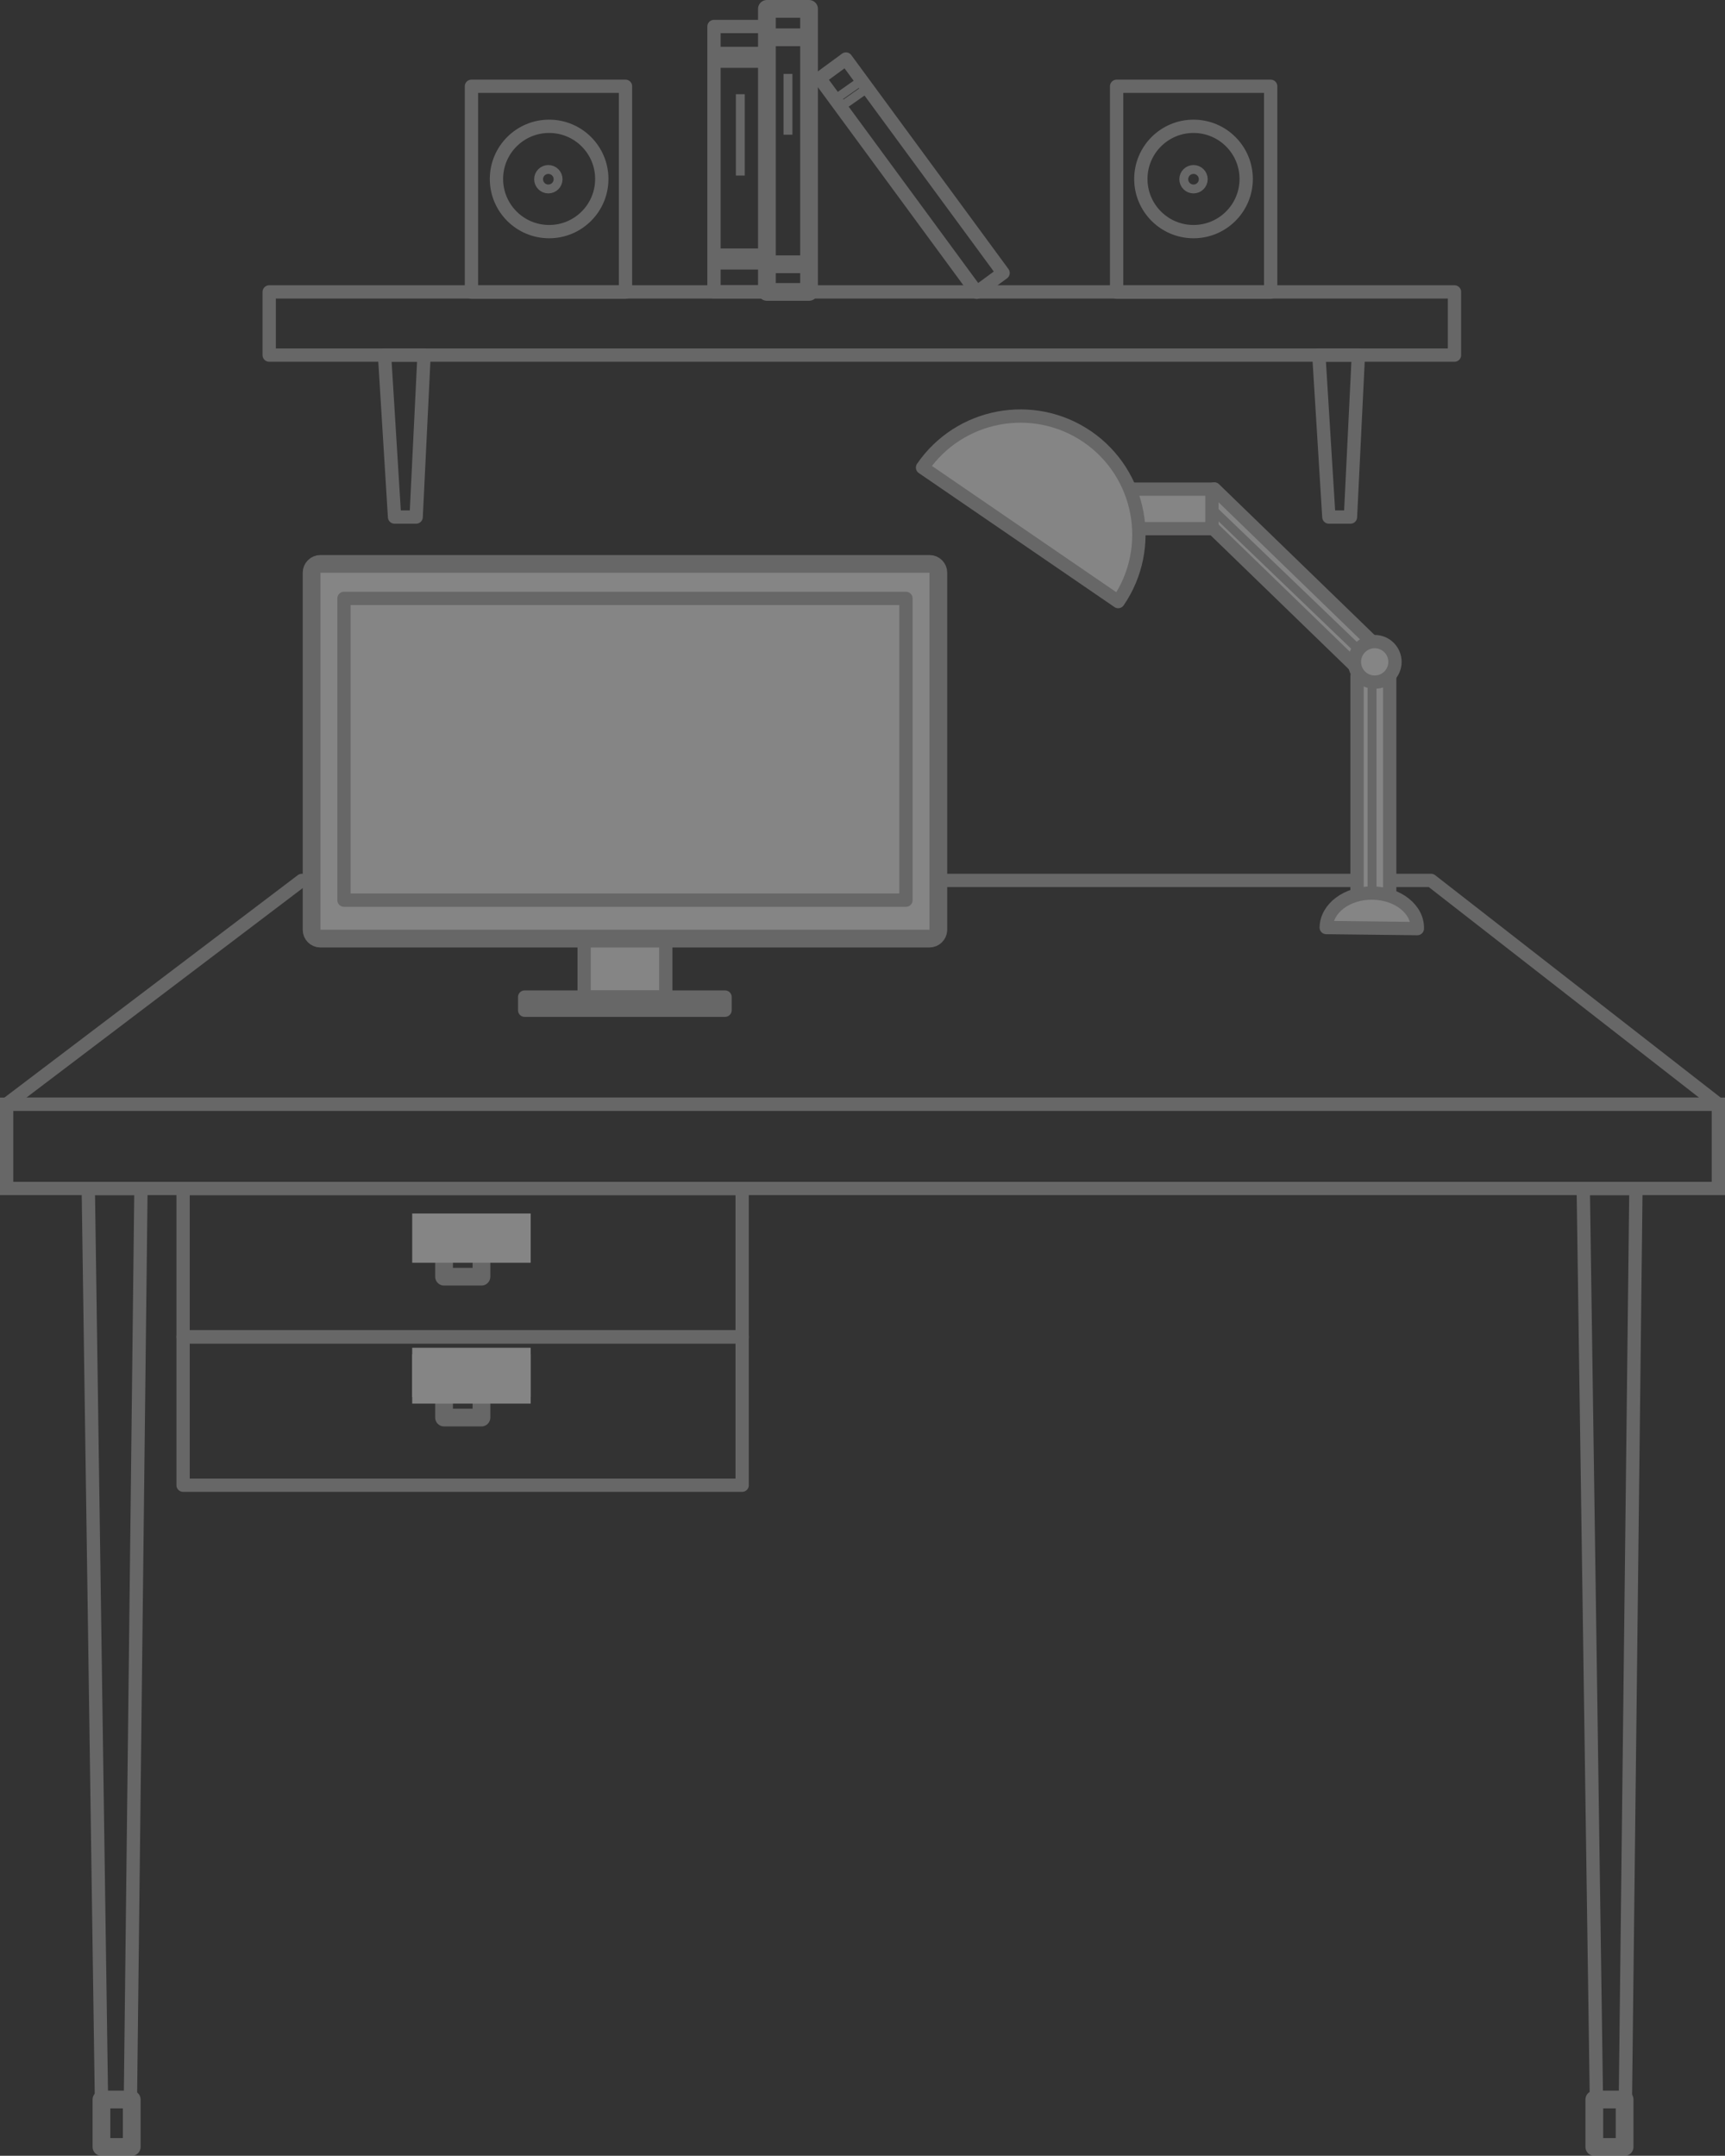 <?xml version="1.0" encoding="utf-8"?>
<!-- Generator: Adobe Illustrator 16.0.0, SVG Export Plug-In . SVG Version: 6.00 Build 0)  -->
<!DOCTYPE svg PUBLIC "-//W3C//DTD SVG 1.1//EN" "http://www.w3.org/Graphics/SVG/1.1/DTD/svg11.dtd">
<svg version="1.1" id="Layer_1" xmlns="http://www.w3.org/2000/svg" xmlns:xlink="http://www.w3.org/1999/xlink" x="0px" y="0px"
	 width="388.907px" height="486.087px" viewBox="110.359 176.349 388.907 486.087"
	 enable-background="new 110.359 176.349 388.907 486.087" xml:space="preserve">
<rect x="110.359" y="176.349" width="388.907" height="486.087" fill="#333333" stroke="none"/>
<g opacity="0.4">
	
		<rect x="111.859" y="425.329" fill="none" stroke="#B5B4B5" stroke-width="3" stroke-miterlimit="10" width="385.907" height="18.998"/>
	<polygon fill="none" stroke="#B5B4B5" stroke-width="3" stroke-linejoin="round" stroke-miterlimit="10" points="497.766,425.329 
		111.859,425.329 178.413,374.864 432.993,374.864 	"/>
	
		<rect x="151.637" y="444.327" fill="none" stroke="#B5B4B5" stroke-width="3" stroke-linejoin="round" stroke-miterlimit="10" width="126.043" height="33.426"/>
	
		<rect x="151.637" y="477.812" fill="none" stroke="#B5B4B5" stroke-width="3" stroke-linejoin="round" stroke-miterlimit="10" width="126.043" height="33.425"/>
	<polygon fill="none" stroke="#B5B4B5" stroke-width="3" stroke-linejoin="round" stroke-miterlimit="10" points="139.763,649.749 
		133.232,649.749 130.264,444.327 142.138,444.327 	"/>
	<polygon fill="none" stroke="#B5B4B5" stroke-width="3" stroke-linejoin="round" stroke-miterlimit="10" points="476.809,649.749 
		470.277,649.749 467.31,444.327 479.184,444.327 	"/>
	
		<rect x="133.232" y="649.749" fill="none" stroke="#B5B4B5" stroke-width="4" stroke-linejoin="round" stroke-miterlimit="10" width="6.828" height="10.687"/>
	
		<rect x="469.803" y="649.749" fill="none" stroke="#B5B4B5" stroke-width="4" stroke-linejoin="round" stroke-miterlimit="10" width="6.827" height="10.687"/>
	
		<rect x="210.473" y="458.873" fill="none" stroke="#B5B4B5" stroke-width="4" stroke-linejoin="round" stroke-miterlimit="10" width="8.431" height="5.344"/>
	<rect x="203.29" y="449.968" fill="#FFFFFF" width="26.716" height="11.103"/>
	
		<rect x="210.473" y="490.637" fill="none" stroke="#B5B4B5" stroke-width="4" stroke-linejoin="round" stroke-miterlimit="10" width="8.431" height="5.343"/>
	<rect x="203.29" y="481.73" fill="#FFFFFF" width="26.716" height="11.103"/>
	<rect x="203.29" y="480.246" fill="#FFFFFF" width="26.716" height="11.103"/>
	
		<rect x="171.051" y="242.171" fill="none" stroke="#B5B4B5" stroke-width="3" stroke-linejoin="round" stroke-miterlimit="10" width="267.226" height="14.249"/>
	<polygon fill="none" stroke="#B5B4B5" stroke-width="3" stroke-linejoin="round" stroke-miterlimit="10" points="204.18,292.933 
		199.312,292.933 197.056,256.42 205.961,256.42 	"/>
	<polygon fill="none" stroke="#B5B4B5" stroke-width="3" stroke-linejoin="round" stroke-miterlimit="10" points="414.826,292.933 
		409.957,292.933 407.701,256.42 416.606,256.42 	"/>
	
		<rect x="216.647" y="195.803" fill="none" stroke="#B5B4B5" stroke-width="3" stroke-linejoin="round" stroke-miterlimit="10" width="34.732" height="46.428"/>
	
		<rect x="362.104" y="195.803" fill="none" stroke="#B5B4B5" stroke-width="3" stroke-linejoin="round" stroke-miterlimit="10" width="34.732" height="46.428"/>
	
		<circle fill="none" stroke="#B5B4B5" stroke-width="3" stroke-linejoin="round" stroke-miterlimit="10" cx="234.162" cy="216.702" r="11.874"/>
	
		<circle fill="none" stroke="#B5B4B5" stroke-width="3" stroke-linejoin="round" stroke-miterlimit="10" cx="379.441" cy="216.702" r="11.874"/>
	
		<circle fill="none" stroke="#B5B4B5" stroke-width="2" stroke-linejoin="round" stroke-miterlimit="10" cx="233.984" cy="216.761" r="2.197"/>
	
		<circle fill="none" stroke="#B5B4B5" stroke-width="2" stroke-linejoin="round" stroke-miterlimit="10" cx="379.441" cy="216.761" r="2.197"/>
	
		<rect x="271.328" y="182.326" fill="none" stroke="#B5B4B5" stroke-width="3" stroke-linejoin="round" stroke-miterlimit="10" width="11.934" height="59.845"/>
	
		<rect x="283.261" y="178.349" fill="none" stroke="#B5B4B5" stroke-width="4" stroke-linejoin="round" stroke-miterlimit="10" width="9.499" height="63.823"/>
	
		<rect x="312.165" y="186" transform="matrix(-0.806 0.592 -0.592 -0.806 698.226 203.008)" fill="none" stroke="#B5B4B5" stroke-width="3" stroke-linejoin="round" stroke-miterlimit="10" width="7.362" height="59.845"/>
	
		<line fill="none" stroke="#B5B4B5" stroke-width="4" stroke-linejoin="round" stroke-miterlimit="10" x1="283.261" y1="184.76" x2="292.76" y2="184.76"/>
	
		<line fill="none" stroke="#B5B4B5" stroke-width="4" stroke-linejoin="round" stroke-miterlimit="10" x1="283.261" y1="235.938" x2="292.76" y2="235.938"/>
	<rect x="271.328" y="186.898" fill="#B5B4B5" width="11.934" height="4.75"/>
	<rect x="271.328" y="232.375" fill="#B5B4B5" width="11.934" height="4.75"/>
	
		<line fill="none" stroke="#B5B4B5" stroke-width="2" stroke-linejoin="round" stroke-miterlimit="10" x1="277.265" y1="197.584" x2="277.265" y2="215.93"/>
	
		<line fill="none" stroke="#B5B4B5" stroke-width="2" stroke-linejoin="round" stroke-miterlimit="10" x1="288.011" y1="193.013" x2="288.011" y2="206.728"/>
	
		<line fill="none" stroke="#B5B4B5" stroke-width="2" stroke-linejoin="round" stroke-miterlimit="10" x1="298.638" y1="198.712" x2="304.634" y2="194.497"/>
	
		<line fill="none" stroke="#B5B4B5" stroke-width="2" stroke-linejoin="round" stroke-miterlimit="10" x1="299.826" y1="200.494" x2="305.822" y2="196.278"/>
	<g>
		
			<rect x="242.058" y="380.683" fill="#FFFFFF" stroke="#B5B4B5" stroke-width="3" stroke-linejoin="round" stroke-miterlimit="10" width="18.405" height="20.482"/>
		<path fill="#FFFFFF" stroke="#B5B4B5" stroke-width="4" stroke-linejoin="round" stroke-miterlimit="10" d="M319.893,387.985
			H182.569c-1.069,0-1.959-0.891-1.959-1.959V305.46c0-1.069,0.891-1.959,1.959-1.959h137.383c1.068,0,1.959,0.891,1.959,1.959
			v80.625C321.852,387.094,321.021,387.985,319.893,387.985z"/>
		
			<rect x="187.913" y="311.278" fill="#FFFFFF" stroke="#B5B4B5" stroke-width="3" stroke-linejoin="round" stroke-miterlimit="10" width="126.696" height="68.039"/>
		
			<rect x="228.641" y="401.165" fill="#FFFFFF" stroke="#B5B4B5" stroke-width="3" stroke-linejoin="round" stroke-miterlimit="10" width="45.181" height="2.969"/>
	</g>
	<g>
		
			<rect x="374.612" y="303.475" transform="matrix(-0.718 -0.696 0.696 -0.718 474.086 805.606)" fill="#FFFFFF" stroke="#B5B4B5" stroke-width="3" stroke-linejoin="round" stroke-miterlimit="10" width="51.235" height="6.59"/>
		
			<rect x="346.312" y="286.64" fill="#FFFFFF" stroke="#B5B4B5" stroke-width="3" stroke-linejoin="round" stroke-miterlimit="10" width="37.284" height="8.906"/>
		<path fill="#FFFFFF" stroke="#B5B4B5" stroke-width="3" stroke-linejoin="round" stroke-miterlimit="10" d="M355.515,274.825
			c-12.171-8.312-28.794-5.225-37.166,6.946l44.112,30.22C370.773,299.82,367.686,283.196,355.515,274.825z"/>
		
			<rect x="416.311" y="328.793" fill="#FFFFFF" stroke="#B5B4B5" stroke-width="3" stroke-linejoin="round" stroke-miterlimit="10" width="7.361" height="52.899"/>
		
			<circle fill="#FFFFFF" stroke="#B5B4B5" stroke-width="3" stroke-linejoin="round" stroke-miterlimit="10" cx="420.288" cy="325.587" r="4.572"/>
		
			<line fill="none" stroke="#B5B4B5" stroke-width="2" stroke-linejoin="round" stroke-miterlimit="10" x1="383.597" y1="291.093" x2="416.666" y2="322.856"/>
		<path fill="#FFFFFF" stroke="#B5B4B5" stroke-width="3" stroke-linejoin="round" stroke-miterlimit="10" d="M419.754,377.714
			c-5.7-0.059-10.331,3.443-10.391,7.777l20.543,0.238C430.024,381.335,425.453,377.773,419.754,377.714z"/>
		
			<line fill="none" stroke="#B5B4B5" stroke-width="2" stroke-linejoin="round" stroke-miterlimit="10" x1="419.694" y1="330.218" x2="419.694" y2="377.417"/>
	</g>
</g>
</svg>
